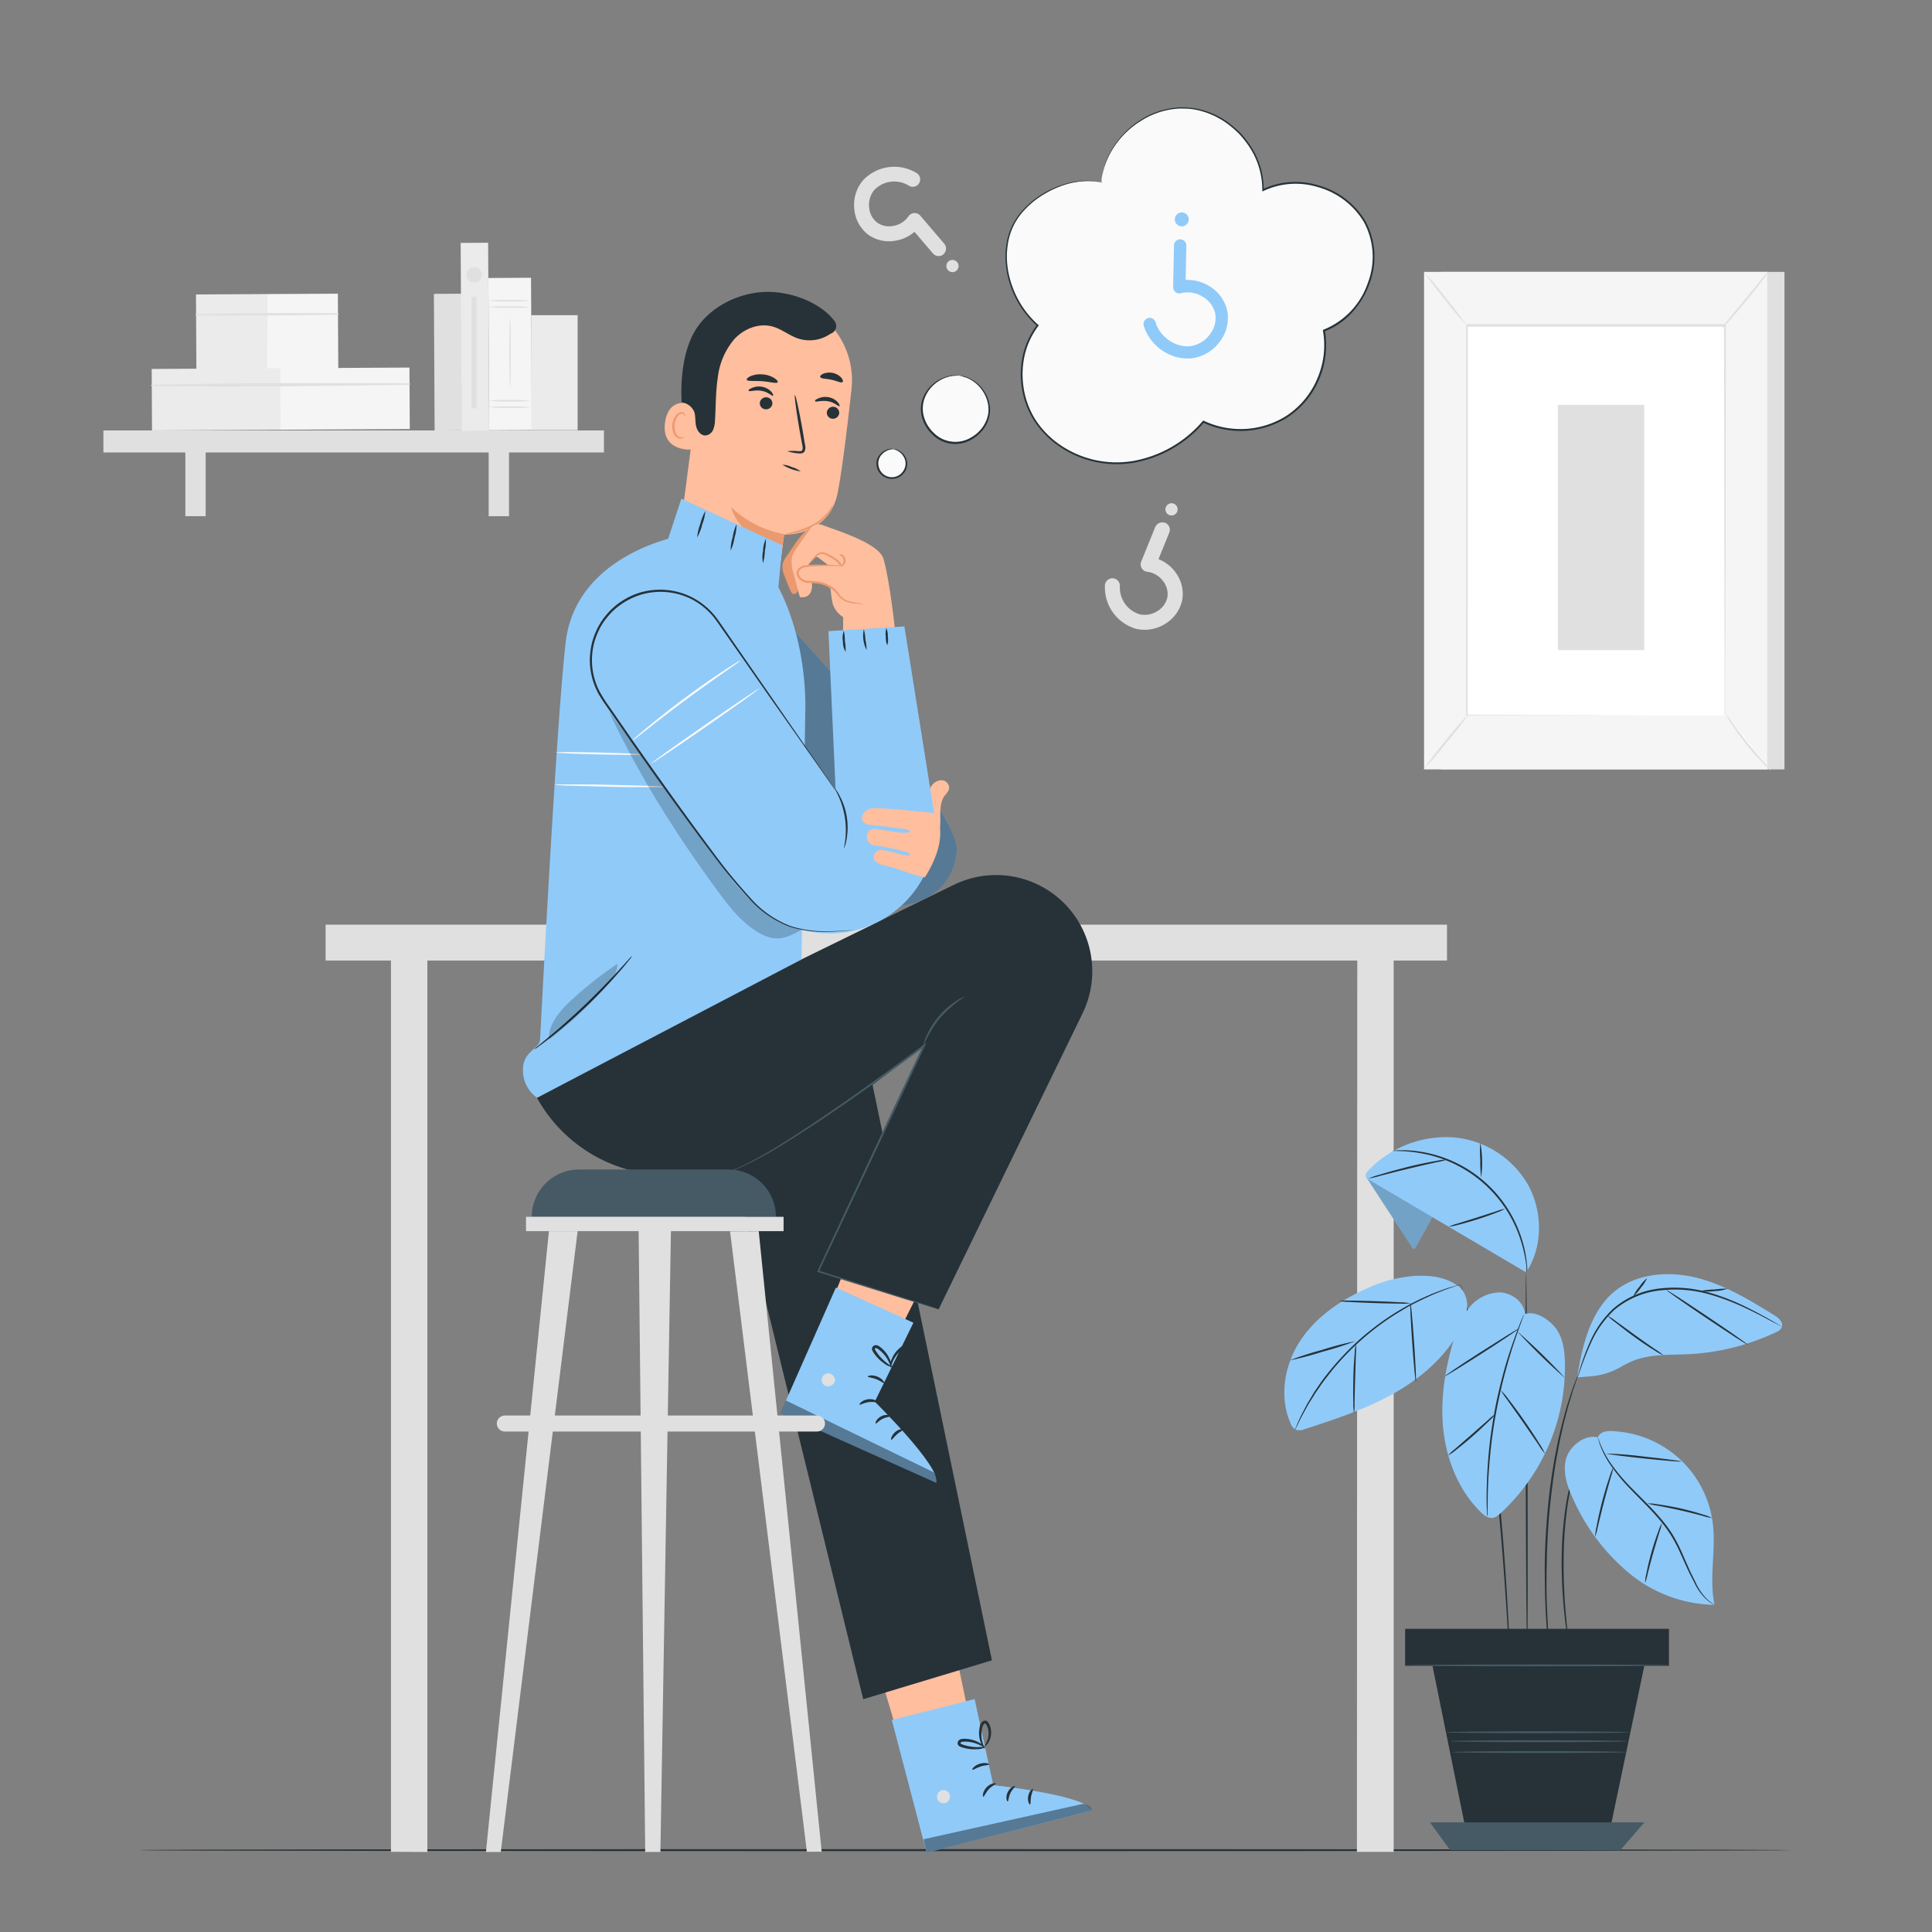 <svg xmlns="http://www.w3.org/2000/svg" viewBox="0 0 500 500"><rect x="0" y="0" width="500" height="500" fill="#808080" stroke="none"/><g id="freepik--background-complete--inject-7"><path d="M300.65,135.2a2,2,0,0,0-1.68,1.21l-3.62,8.92a1.93,1.93,0,0,0,1.58,2.65,6,6,0,0,1,4.1,2.44,5.43,5.43,0,0,1,1.09,4.15,5.56,5.56,0,0,1-2.5,3.53A6.2,6.2,0,0,1,295,159a7.23,7.23,0,0,1-5.17-7.39,1.94,1.94,0,0,0-3.86-.29,11.15,11.15,0,0,0,8.16,11.45,10,10,0,0,0,7.67-1.48,9.45,9.45,0,0,0,4.17-6.07,9.29,9.29,0,0,0-1.79-7.15,10.07,10.07,0,0,0-4.36-3.37l2.79-6.88a1.94,1.94,0,0,0-1.07-2.52A2.06,2.06,0,0,0,300.65,135.2Z" style="fill:#e0e0e0"></path><path d="M304.64,132.45a1.58,1.58,0,1,0-2.09.82A1.59,1.59,0,0,0,304.64,132.45Z" style="fill:#e0e0e0"></path><path d="M244.67,65.07a1.9,1.9,0,0,0-.3-2l-6.21-7.27a2,2,0,0,0-1.58-.67,2,2,0,0,0-1.48.86,5.93,5.93,0,0,1-4,2.49,5.34,5.34,0,0,1-4.16-.93,5.47,5.47,0,0,1-2-3.81,6.11,6.11,0,0,1,1.3-4.55A7.17,7.17,0,0,1,235.12,48a1.92,1.92,0,1,0,2-3.27,11.08,11.08,0,0,0-13.83,2,9.89,9.89,0,0,0-2.19,7.44,9.35,9.35,0,0,0,3.44,6.45,9.23,9.23,0,0,0,7.13,1.68,10,10,0,0,0,5-2.3l4.79,5.6a1.92,1.92,0,0,0,2.7.21A1.88,1.88,0,0,0,244.67,65.07Z" style="fill:#e0e0e0"></path><path d="M245.28,69.85a1.57,1.57,0,0,0,2.44-2,1.57,1.57,0,1,0-2.44,2Z" style="fill:#e0e0e0"></path><rect x="372.99" y="70.36" width="88.83" height="128.76" style="fill:#e0e0e0"></rect><rect x="368.54" y="70.36" width="88.83" height="128.76" style="fill:#f5f5f5"></rect><rect x="379.58" y="84.3" width="66.76" height="100.87" style="fill:#fff"></rect><path d="M446.34,185.17s0-.17,0-.49,0-.81,0-1.43c0-1.27,0-3.12,0-5.53,0-4.84,0-11.88-.06-20.78,0-17.79-.06-43-.1-72.64l.22.23-66.76,0h0l.24-.25c0,38.06,0,73.14-.05,100.87l-.19-.19,48.59.1,13.42,0,3.53,0,1.22,0s-.4,0-1.18,0l-3.49,0-13.38,0-48.71.11h-.2v-.2c0-27.73,0-62.81,0-100.87v-.24h.24l66.76,0h.22v.22c-.05,29.72-.08,55-.11,72.78,0,8.88-.05,15.91-.06,20.73,0,2.39,0,4.23,0,5.49,0,.61,0,1.08,0,1.41S446.34,185.17,446.34,185.17Z" style="fill:#e0e0e0"></path><path d="M457.62,70.36a15.58,15.58,0,0,1-1.58,2.3c-1,1.38-2.5,3.26-4.17,5.29s-3.23,3.82-4.39,5.1a14.73,14.73,0,0,1-2,2,16.66,16.66,0,0,1,1.69-2.21l4.28-5.19,4.27-5.19A16.79,16.79,0,0,1,457.62,70.36Z" style="fill:#e0e0e0"></path><path d="M446.68,184.85a82.49,82.49,0,0,0,11.64,14.56" style="fill:#fff"></path><path d="M458.32,199.41a12.64,12.64,0,0,1-2-1.85,65,65,0,0,1-4.39-4.95,62.55,62.55,0,0,1-3.87-5.38,12.47,12.47,0,0,1-1.35-2.38,17.54,17.54,0,0,1,1.63,2.19c1,1.38,2.36,3.26,4,5.27s3.13,3.76,4.26,5A19.3,19.3,0,0,1,458.32,199.41Z" style="fill:#e0e0e0"></path><path d="M368.53,199l11.63-14.36" style="fill:#fff"></path><path d="M380.16,184.66a85.09,85.09,0,0,1-5.63,7.33,89.58,89.58,0,0,1-6,7,83.31,83.31,0,0,1,5.63-7.33A89.58,89.58,0,0,1,380.16,184.66Z" style="fill:#e0e0e0"></path><path d="M368.54,70.36a83.13,83.13,0,0,1,5.65,6.75,83.17,83.17,0,0,1,5.27,7,78.55,78.55,0,0,1-5.65-6.75A80.62,80.62,0,0,1,368.54,70.36Z" style="fill:#e0e0e0"></path><rect x="403.18" y="104.78" width="22.35" height="63.47" style="fill:#e0e0e0"></rect><rect x="112.38" y="76.04" width="7.11" height="35.36" transform="translate(-0.5 0.62) rotate(-0.31)" style="fill:#e0e0e0"></rect><rect x="50.77" y="76.16" width="18.4" height="19.52" transform="translate(-0.46 0.32) rotate(-0.31)" style="fill:#ebebeb"></rect><rect x="69.09" y="76.06" width="18.4" height="19.52" transform="translate(-0.46 0.42) rotate(-0.31)" style="fill:#f5f5f5"></rect><path d="M50.75,81.6q18.35.15,36.72-.17a.2.2,0,0,0,0-.39C75.23,81,63,81,50.75,81.27a.16.16,0,1,0,0,.33Z" style="fill:#e0e0e0"></path><rect x="39.29" y="95.4" width="33.44" height="15.91" transform="translate(-0.55 0.3) rotate(-0.31)" style="fill:#ebebeb"></rect><rect x="72.56" y="95.22" width="33.44" height="15.91" transform="translate(-0.55 0.48) rotate(-0.31)" style="fill:#f5f5f5"></rect><path d="M39.27,99.91c22.21.25,44.5,0,66.71-.33a.2.2,0,0,0,0-.39c-22.21-.12-44.51-.1-66.71.39a.16.16,0,0,0,0,.33Z" style="fill:#e0e0e0"></path><rect x="26.76" y="111.4" width="129.54" height="5.7" style="fill:#e0e0e0"></rect><rect x="47.97" y="114.14" width="5.26" height="19.45" style="fill:#e0e0e0"></rect><rect x="126.47" y="114.14" width="5.26" height="19.45" style="fill:#e0e0e0"></rect><rect x="119.35" y="62.85" width="7.11" height="48.64" transform="translate(-0.47 0.66) rotate(-0.31)" style="fill:#ebebeb"></rect><rect x="126.49" y="71.92" width="11.04" height="39.41" transform="translate(-0.49 0.71) rotate(-0.31)" style="fill:#f5f5f5"></rect><path d="M137.35,79.48a39.3,39.3,0,0,1-5.52.19,39.3,39.3,0,0,1-5.52-.19,39.3,39.3,0,0,1,5.52-.19A39.3,39.3,0,0,1,137.35,79.48Z" style="fill:#e0e0e0"></path><path d="M137.35,77.82a38.33,38.33,0,0,1-5.52.2,38.33,38.33,0,0,1-5.52-.2,41.21,41.21,0,0,1,5.52-.19A41.21,41.21,0,0,1,137.35,77.82Z" style="fill:#e0e0e0"></path><path d="M137.35,105.37a39.3,39.3,0,0,1-5.52.19,39.3,39.3,0,0,1-5.52-.19,39.3,39.3,0,0,1,5.52-.19A39.3,39.3,0,0,1,137.35,105.37Z" style="fill:#e0e0e0"></path><path d="M137.35,103.71a38.33,38.33,0,0,1-5.52.2,38.33,38.33,0,0,1-5.52-.2,41.21,41.21,0,0,1,5.52-.19A41.21,41.21,0,0,1,137.35,103.71Z" style="fill:#e0e0e0"></path><path d="M132,100.1c-.1,0-.19-4-.19-8.88s.09-8.88.19-8.88.19,4,.19,8.88S132.12,100.1,132,100.1Z" style="fill:#e0e0e0"></path><rect x="137.47" y="81.57" width="12.02" height="29.75" style="fill:#ebebeb"></rect><path d="M124.71,71.14a2,2,0,1,1-2-2A2,2,0,0,1,124.71,71.14Z" style="fill:#e0e0e0"></path><rect x="122.04" y="76.76" width="1.26" height="28.93" style="fill:#e0e0e0"></rect></g><g id="freepik--Floor--inject-7"><path d="M464,478.81c0,.15-95.82.26-214,.26S36,479,36,478.81s95.8-.26,214-.26S464,478.67,464,478.81Z" style="fill:#263238"></path></g><g id="freepik--Character--inject-7"><rect x="84.27" y="239.3" width="290.21" height="9.29" style="fill:#e0e0e0"></rect><polygon points="110.6 479.29 101.18 479.25 101.18 247.37 110.6 247.37 110.6 479.29" style="fill:#e0e0e0"></polygon><polygon points="360.68 479.27 351.17 479.27 351.26 247.37 360.68 247.37 360.68 479.27" style="fill:#e0e0e0"></polygon><path d="M196.73,153.86s51.8,54.27,50.89,66.32-12.51,14.65-16.29,14.18-32.27-32.18-32.27-32.18Z" style="fill:#90CAF9"></path><g style="opacity:0.4"><path d="M196.73,153.86s51.8,54.27,50.89,66.32-12.51,14.65-16.29,14.18-32.27-32.18-32.27-32.18Z"></path></g><polygon points="224.33 421.98 238.38 468.97 254.16 460.4 245.19 417.38 224.33 421.98" style="fill:#ffbe9d"></polygon><path d="M252.23,439.72,257.06,462s24.24,2.56,25.53,6.58L239.8,479.47l-9-34.35Z" style="fill:#90CAF9"></path><path d="M243.36,463.49a1.8,1.8,0,0,0-.7,2.3,1.72,1.72,0,0,0,2.27.71,1.9,1.9,0,0,0,.73-2.44,1.8,1.8,0,0,0-2.45-.48" style="fill:#e0e0e0"></path><g style="opacity:0.4"><path d="M239.8,479.47,239,476l41.32-9.17s2.11.35,2.24,1.74Z"></path></g><path d="M257.7,461.57c.05.21-1,.57-1.83,1.51s-1.18,1.95-1.39,1.91-.21-1.32.84-2.43S257.7,461.37,257.7,461.57Z" style="fill:#263238"></path><path d="M262.66,462.28c.1.19-.71.78-1.2,1.84s-.45,2.05-.66,2.1-.64-1.11,0-2.42S262.61,462.08,262.66,462.28Z" style="fill:#263238"></path><path d="M266.58,467c-.18.09-.73-.88-.49-2.16s1.11-2,1.24-1.83-.32.92-.5,2S266.79,466.93,266.58,467Z" style="fill:#263238"></path><path d="M256,456.62c0,.22-1.08.17-2.24.55s-2,1-2.14.84.54-1.12,1.92-1.55S256.1,456.43,256,456.62Z" style="fill:#263238"></path><path d="M255,452.15a4.1,4.1,0,0,1-2.15.54,9.85,9.85,0,0,1-2.42-.12,8.27,8.27,0,0,1-1.39-.34,2.63,2.63,0,0,1-.78-.33.94.94,0,0,1-.38-1.09,1.17,1.17,0,0,1,.79-.71,2.94,2.94,0,0,1,.84-.1,8.31,8.31,0,0,1,1.44.12,7.62,7.62,0,0,1,2.31.79c1.23.67,1.77,1.36,1.71,1.42s-.73-.44-1.93-.94a9.12,9.12,0,0,0-2.19-.59,8.25,8.25,0,0,0-1.33-.06c-.48,0-.87.09-.93.32s0,.12.11.23a2.05,2.05,0,0,0,.57.25,11.31,11.31,0,0,0,1.29.35,12.73,12.73,0,0,0,2.28.27A16.87,16.87,0,0,1,255,452.15Z" style="fill:#263238"></path><path d="M254.78,452.52c-.06.05-.67-.59-1.09-1.92a7.11,7.11,0,0,1-.31-2.42,7.57,7.57,0,0,1,.21-1.45,1.86,1.86,0,0,1,1.1-1.43,1,1,0,0,1,1,.37,2.94,2.94,0,0,1,.42.73,4.56,4.56,0,0,1,.37,1.45,5,5,0,0,1-.35,2.44c-.55,1.33-1.36,1.8-1.39,1.73a17.7,17.7,0,0,0,.89-1.9,5.14,5.14,0,0,0,.17-2.19,4.66,4.66,0,0,0-.36-1.23c-.18-.44-.45-.76-.6-.67s-.49.49-.57.89a6.88,6.88,0,0,0-.24,1.3,7.93,7.93,0,0,0,.13,2.24C254.46,451.74,254.89,452.46,254.78,452.52Z" style="fill:#263238"></path><path d="M186.2,288c.52,2.08,37.2,151.75,37.2,151.75l33.31-10.06-31.45-151.6Z" style="fill:#263238"></path><path d="M181.29,96.75l-5.82,44.72a13.42,13.42,0,0,0,12.23,15.1h0a13.42,13.42,0,0,0,14.38-11.66c.43-3.37.8-6.17.87-6.52,0,0,11.53.42,13.81-10.74,1.11-5.4,2.48-16.69,3.61-26.92a21.22,21.22,0,0,0-17.1-23.15l-1.08-.21C190.42,75.81,182.53,84.94,181.29,96.75Z" style="fill:#ffbe9d"></path><path d="M203,138.24a26.56,26.56,0,0,1-13.79-7s1.9,8.71,13.26,9.85Z" style="fill:#eb996e"></path><path d="M217.17,107.05a1.63,1.63,0,0,1-1.85,1.31A1.56,1.56,0,0,1,214,106.6a1.62,1.62,0,0,1,1.85-1.31A1.56,1.56,0,0,1,217.17,107.05Z" style="fill:#263238"></path><path d="M217.26,105.12c-.23.17-1.27-1-3-1.28s-3.15.29-3.29,0,.2-.45.82-.74a4.53,4.53,0,0,1,2.69-.29,4.21,4.21,0,0,1,2.33,1.28C217.27,104.64,217.38,105.05,217.26,105.12Z" style="fill:#263238"></path><path d="M199.88,104.59a1.64,1.64,0,0,1-1.86,1.32,1.56,1.56,0,0,1-1.37-1.76,1.63,1.63,0,0,1,1.85-1.31A1.56,1.56,0,0,1,199.88,104.59Z" style="fill:#263238"></path><path d="M200.07,102.42c-.24.17-1.28-1-3-1.28s-3.15.29-3.3,0,.2-.44.83-.74a4.49,4.49,0,0,1,2.68-.29,4.31,4.31,0,0,1,2.34,1.28C200.08,101.94,200.19,102.35,200.07,102.42Z" style="fill:#263238"></path><path d="M203.74,116.78a11.51,11.51,0,0,1,2.89,0c.44,0,.88,0,1-.26a2.32,2.32,0,0,0,0-1.35l-.66-3.6c-.89-5.1-1.44-9.27-1.24-9.3s1.1,4.08,2,9.18c.2,1.26.4,2.46.59,3.61a2.57,2.57,0,0,1-.1,1.76,1.14,1.14,0,0,1-.85.51,3.6,3.6,0,0,1-.76,0A12.54,12.54,0,0,1,203.74,116.78Z" style="fill:#263238"></path><path d="M201.25,98.92c-.26.44-1.93-.11-4-.26s-3.8.09-4-.38c-.09-.22.28-.61,1-.93a6.59,6.59,0,0,1,3.1-.46,6.67,6.67,0,0,1,3,.94C201.06,98.28,201.37,98.71,201.25,98.92Z" style="fill:#263238"></path><path d="M218.06,98.87c-.38.33-1.49-.31-2.91-.6s-2.68-.24-2.88-.7c-.08-.22.18-.58.78-.85a4.31,4.31,0,0,1,4.66,1C218.14,98.27,218.23,98.7,218.06,98.87Z" style="fill:#263238"></path><path d="M180.62,105.21c-.18-.12-7.25-3.75-8.48,3.94s6.75,7.34,6.8,7.12S180.62,105.21,180.62,105.21Z" style="fill:#ffbe9d"></path><path d="M177.05,113s-.14.07-.39.14a1.3,1.3,0,0,1-1-.14c-.77-.42-1.25-1.82-1.06-3.22a4.46,4.46,0,0,1,.68-1.86,1.54,1.54,0,0,1,1.17-.86.69.69,0,0,1,.73.49c.07.23,0,.38,0,.4s.18-.11.17-.43a.9.9,0,0,0-.23-.54,1.09,1.09,0,0,0-.71-.31,1.92,1.92,0,0,0-1.59,1,4.59,4.59,0,0,0-.8,2.07c-.2,1.56.36,3.14,1.42,3.64a1.5,1.5,0,0,0,1.26,0C177,113.17,177.08,113,177.05,113Z" style="fill:#eb996e"></path><path d="M176.41,104.13a4.1,4.1,0,0,1,3.32,2.6c.29,1.18.16,2.44.44,3.63s1.22,2.39,2.44,2.34a2.41,2.41,0,0,0,1.93-1.44,6.63,6.63,0,0,0,.5-2.46c.23-3.66.16-7.35.71-11a18.74,18.74,0,0,1,4.26-10c2.48-2.7,6.38-4.28,9.91-3.3,2.34.64,4.28,2.3,6.58,3.09a9.51,9.51,0,0,0,8.26-1.1,2.56,2.56,0,0,1,.42-.22,2.09,2.09,0,0,0,1.19-2.25,1.92,1.92,0,0,0-.31-.82C212.21,78,204,75.2,197.52,75.57s-13.13,3.62-16.91,8.91-4.54,13.5-4.2,19.65" style="fill:#263238"></path><path d="M207.2,122a12.14,12.14,0,0,1-4.7-1.73,6.09,6.09,0,0,1,2.44.62A6.16,6.16,0,0,1,207.2,122Z" style="fill:#263238"></path><path d="M215.56,130.62a4.89,4.89,0,0,1-.95,2.08,11.67,11.67,0,0,1-4.18,3.6,19.7,19.7,0,0,1-5.21,1.78,7.93,7.93,0,0,1-2.26.29,13.57,13.57,0,0,1,2.17-.65,25.53,25.53,0,0,0,5.06-1.88,12.8,12.8,0,0,0,4.12-3.36C215.16,131.39,215.48,130.58,215.56,130.62Z" style="fill:#eb996e"></path><path d="M210.14,136.33c-2.71,1.35-4.7,5-6.42,7.42a5.91,5.91,0,0,0-1.22,2.39,5.55,5.55,0,0,0,.49,2.79c.49,1.33,1,2.64,1.6,3.94.16.38.37.79.77.88s.92-.38,1.13-.85a13.83,13.83,0,0,0,.63-3.76A3.91,3.91,0,0,1,209,146" style="fill:#eb996e"></path><path d="M214.42,146.31l-2.63-2a.79.79,0,0,0-1.1.09l-1.4,1.62h0l.74,4.09c.86,5.25-3,4.43-3,4.43l-.31-1-1.71-6.4c-.34-3.06-.1-3.42,1.39-5.63l3.26-4.66a2.62,2.62,0,0,1,3.09-1c4.68,1.73,14.77,4.85,15.91,8.82,2.07,7.22,3.74,25.65,3.77,26h0L218.14,172h0l.07-12.29a6.41,6.41,0,0,1-2.68-3.38c-.6-2.17-1.11-10-1.11-10" style="fill:#ffbe9d"></path><path d="M224.29,148.72s-.15.25-.54.58a4.57,4.57,0,0,1-1.94,1,3.53,3.53,0,0,1-1.55,0,2.77,2.77,0,0,1-1.52-1c-.84-1-1-2.42-1.7-3.45a6.69,6.69,0,0,0-1.47-1.21,14.22,14.22,0,0,0-1.6-.89,2.88,2.88,0,0,0-1.46-.41,3,3,0,0,0-1.16.69c-1.29,1.19-2,2.09-2.07,2s.13-.25.43-.66a14.4,14.4,0,0,1,1.39-1.63,3.25,3.25,0,0,1,1.32-.83,1.27,1.27,0,0,1,.48,0,3.15,3.15,0,0,1,.44.11,5.26,5.26,0,0,1,.83.32,11.74,11.74,0,0,1,1.67.89,6.63,6.63,0,0,1,1.62,1.33c.84,1.22.94,2.61,1.65,3.46a2.73,2.73,0,0,0,2.63.9,5,5,0,0,0,1.89-.78C224,148.86,224.26,148.69,224.29,148.72Z" style="fill:#eb996e"></path><path d="M222.71,153.06a18.38,18.38,0,0,1-7.79-2.25,24.09,24.09,0,0,1,3.92,1.06A24.59,24.59,0,0,1,222.71,153.06Z" style="fill:#eb996e"></path><path d="M217.64,146.37c-3.74,0-4.18-.17-8.41.06a6.14,6.14,0,0,0-1.86.3,2,2,0,0,0-1.28,1.3c-.29,1.16.88,2.21,2,2.48s2.4.06,3.56.33a7.82,7.82,0,0,1,4.69,2.75c2.44,3.45,5,1.79,6.66,3l4.36-2.76-1.54-6.44-8.22-1" style="fill:#ffbe9d"></path><path d="M223.42,156.62a4.75,4.75,0,0,0-1.19-.37,10.89,10.89,0,0,1-3.46-.61,5.58,5.58,0,0,1-1.9-1.57,6.54,6.54,0,0,0-1.93-1.84,9.83,9.83,0,0,0-2.74-1.1,24.14,24.14,0,0,0-3.23-.28,3.12,3.12,0,0,1-2.73-2,1.76,1.76,0,0,1,.42-1.68,2.76,2.76,0,0,1,1.39-.81,17.87,17.87,0,0,1,2.8-.23c.86,0,1.67,0,2.41,0,1.48,0,2.66.1,3.48.14a6.66,6.66,0,0,1,1.28.1,5.09,5.09,0,0,1-1.28.1c-.82,0-2,0-3.48,0-.73,0-1.53,0-2.39.09a16.77,16.77,0,0,0-2.7.26c-.85.18-1.72,1-1.44,1.88a2.63,2.63,0,0,0,2.31,1.6,23,23,0,0,1,3.28.3,10,10,0,0,1,2.88,1.2,6.72,6.72,0,0,1,2,2,5.28,5.28,0,0,0,1.73,1.51,12.39,12.39,0,0,0,3.33.74,2.6,2.6,0,0,1,.91.35C223.35,156.53,223.43,156.6,223.42,156.62Z" style="fill:#eb996e"></path><path d="M217.22,143.45c0-.06.27-.11.66.06a1.71,1.71,0,0,1,.4,2.81c-.32.28-.59.3-.62.24s.16-.2.35-.48a1.8,1.8,0,0,0,.31-1.2,1.7,1.7,0,0,0-.63-1C217.43,143.61,217.21,143.53,217.22,143.45Z" style="fill:#eb996e"></path><polygon points="225.59 311.08 207.35 356.61 225.05 359.72 244.79 320.45 225.59 311.08" style="fill:#ffbe9d"></polygon><path d="M236.39,342.32l-10,20.43s17.38,17.07,15.89,21l-40.3-18.07,14.35-32.46Z" style="fill:#90CAF9"></path><path d="M214.67,355.42a1.79,1.79,0,0,0-2,1.36,1.73,1.73,0,0,0,1.33,2,1.9,1.9,0,0,0,2.09-1.46,1.79,1.79,0,0,0-1.62-1.9" style="fill:#e0e0e0"></path><g style="opacity:0.4"><path d="M201.94,365.71l1.45-3.27L241.57,381s1.44,1.58.67,2.76Z"></path></g><path d="M227.09,362.83c-.09.2-1.12-.15-2.37.05s-2.14.79-2.28.63.65-1.16,2.17-1.38S227.21,362.67,227.09,362.83Z" style="fill:#263238"></path><path d="M230.53,366.48c0,.21-1,.16-2.08.69s-1.63,1.33-1.82,1.23.18-1.26,1.49-1.9S230.61,366.29,230.53,366.48Z" style="fill:#263238"></path><path d="M230.67,372.61c-.2,0,0-1.14,1-2s2.11-.87,2.12-.67-.82.52-1.62,1.23S230.87,372.68,230.67,372.61Z" style="fill:#263238"></path><path d="M228.86,357.93c-.16.14-.94-.54-2.09-1s-2.17-.46-2.19-.68,1.12-.54,2.46,0S229,357.81,228.86,357.93Z" style="fill:#263238"></path><path d="M230.82,353.77a4.22,4.22,0,0,1-2-.92,9.74,9.74,0,0,1-1.82-1.59,9.53,9.53,0,0,1-.88-1.14,2.5,2.5,0,0,1-.4-.75.92.92,0,0,1,.38-1.08,1.18,1.18,0,0,1,1.06-.07,3.11,3.11,0,0,1,.71.45,8.53,8.53,0,0,1,1.07,1,7.81,7.81,0,0,1,1.31,2.06,3.59,3.59,0,0,1,.45,2.17c-.12,0-.3-.8-.93-1.94a8.44,8.44,0,0,0-1.34-1.82,9.66,9.66,0,0,0-1-.88c-.38-.3-.74-.47-.93-.32s-.09.08-.06.24a2.11,2.11,0,0,0,.29.55,13.27,13.27,0,0,0,.79,1.09,13,13,0,0,0,1.62,1.62C230.13,353.27,230.87,353.66,230.82,353.77Z" style="fill:#263238"></path><path d="M230.43,353.93a3.51,3.51,0,0,1,.34-2.18,7.1,7.1,0,0,1,1.27-2.09,7.26,7.26,0,0,1,1.06-1,1.85,1.85,0,0,1,1.75-.44,1.07,1.07,0,0,1,.59.94,3,3,0,0,1-.13.84,4.93,4.93,0,0,1-.6,1.36,5.3,5.3,0,0,1-1.8,1.7,2.87,2.87,0,0,1-2.17.48,19.42,19.42,0,0,0,1.89-.93,5.24,5.24,0,0,0,1.49-1.62,4.78,4.78,0,0,0,.48-1.18c.13-.45.12-.87-.06-.9a1.31,1.31,0,0,0-1,.34,7.69,7.69,0,0,0-1,.87,8.06,8.06,0,0,0-1.29,1.84C230.67,353.12,230.55,354,230.43,353.93Z" style="fill:#263238"></path><path d="M190.68,256.48,246.84,229a24.89,24.89,0,0,1,29.24,5.47h0a24.9,24.9,0,0,1,4.09,27.77l-37.26,76.62L211.74,329l27.41-58.4-30.84,23.5A48.46,48.46,0,0,1,179.36,304l-8.08.07a38.77,38.77,0,0,1-32.33-20h0Z" style="fill:#263238"></path><path d="M242.91,338.84s-.2,0-.58-.15l-1.65-.49-6.29-1.92-22.72-7.07-.22-.07.1-.22c5.5-11.76,12.36-26.41,19.77-42.26,2.63-5.58,5.18-11,7.6-16.16l.38.31c-14.14,10.54-26.8,19.29-36.14,25.05a97.94,97.94,0,0,1-11.3,6.18,17.67,17.67,0,0,1-3.28,1.11,4.76,4.76,0,0,1-.89.12h-.3s.41,0,1.17-.22a19.8,19.8,0,0,0,3.23-1.18,104.88,104.88,0,0,0,11.2-6.3c9.28-5.83,21.89-14.63,36-25.17l.82-.61-.43.92c-2.42,5.15-5,10.58-7.58,16.16-7.45,15.84-14.34,30.47-19.87,42.22l-.13-.29,22.66,7.24,6.26,2,1.63.55Z" style="fill:#455a64"></path><path d="M249.71,257.92a32.88,32.88,0,0,0-6.47,5.57,32.35,32.35,0,0,0-4.35,7.35,8.32,8.32,0,0,1,.74-2.43,20.83,20.83,0,0,1,7.81-9.33A8.19,8.19,0,0,1,249.71,257.92Z" style="fill:#455a64"></path><path d="M130.65,366.34h80.78a2.07,2.07,0,0,1,2.08,2h0a2.09,2.09,0,0,1-2.08,2.14H130.65a2.08,2.08,0,0,1-2.07-2.08h0A2.07,2.07,0,0,1,130.65,366.34Z" style="fill:#e0e0e0"></path><path d="M200.81,314.91H137.62a12.24,12.24,0,0,1,12.24-12.24h38.7a12.24,12.24,0,0,1,12.25,12.24Z" style="fill:#455a64"></path><rect x="136.13" y="314.91" width="66.66" height="3.71" style="fill:#e0e0e0"></rect><polygon points="142.06 318.63 125.76 479.29 129.6 479.29 149.49 318.63 142.06 318.63" style="fill:#e0e0e0"></polygon><polygon points="196.36 318.63 212.65 479.21 208.82 479.23 188.94 318.69 196.36 318.63" style="fill:#e0e0e0"></polygon><polygon points="173.66 317.21 170.91 479.28 166.98 479.28 165.26 316.77 173.66 317.21" style="fill:#e0e0e0"></polygon><polygon points="172.38 141.07 176.34 129.05 202.47 141.14 201.27 153.86 188.25 157.56 175.47 149.73 172.38 141.07" style="fill:#90CAF9"></polygon><path d="M139,284.1a8.68,8.68,0,0,1-3.66-7.29c0-4.82,4.3-5.22,4.44-7.89,1.43-27.55,4.55-84.62,6.61-102.63,2.59-22.7,29.19-27.49,29.19-27.49l21.95,5.39v1.66c7.6,9.77,10.89,24.5,10.9,36.88l-1,65.58Z" style="fill:#90CAF9"></path><path d="M163.63,247.37a7.46,7.46,0,0,1-.82,1.12c-.54.7-1.37,1.69-2.41,2.89-2.08,2.41-5.07,5.64-8.59,9s-6.88,6.2-9.38,8.16c-1.26,1-2.28,1.76-3,2.28a6.48,6.48,0,0,1-1.16.76,6.78,6.78,0,0,1,1-.92l2.89-2.4c2.44-2,5.76-4.91,9.26-8.26s6.53-6.52,8.68-8.86l2.53-2.79A6.67,6.67,0,0,1,163.63,247.37Z" style="fill:#263238"></path><g style="opacity:0.2"><path d="M142,268.83c.08-4.15,3.19-7.57,6.27-10.36a101.34,101.34,0,0,1,11.46-9c.2,2-1.18,3.83-2.52,5.37a108.09,108.09,0,0,1-14.88,14.05"></path></g><path d="M180.43,139.08a12.21,12.21,0,0,1,.81-3.49,12.38,12.38,0,0,1,1.3-3.33,12.21,12.21,0,0,1-.81,3.49A12.78,12.78,0,0,1,180.43,139.08Z" style="fill:#263238"></path><path d="M190.62,135.67a11.7,11.7,0,0,1-.53,3.47,12.08,12.08,0,0,1-1,3.35,11.74,11.74,0,0,1,.53-3.47A12.08,12.08,0,0,1,190.62,135.67Z" style="fill:#263238"></path><path d="M198.21,139.46a13.66,13.66,0,0,1-.27,3.15,14,14,0,0,1-.46,3.14,7.62,7.62,0,0,1,0-3.2A7.75,7.75,0,0,1,198.21,139.46Z" style="fill:#263238"></path><path d="M171.83,203.64a4.39,4.39,0,0,1-1.1.08c-.72,0-1.75,0-3,0-2.55,0-6.07,0-10-.11s-7.42-.17-10-.27c-1.28,0-2.31-.09-3-.14a4.24,4.24,0,0,1-1.11-.12,5.35,5.35,0,0,1,1.11-.08c.72,0,1.75,0,3,0,2.55,0,6.07,0,10,.11s7.42.16,10,.26l3,.14A4.11,4.11,0,0,1,171.83,203.64Z" style="fill:#fafafa"></path><path d="M166.26,195.25c0,.15-5,.15-11.2,0s-11.18-.35-11.18-.5,5-.15,11.19,0S166.26,195.11,166.26,195.25Z" style="fill:#fafafa"></path><g style="opacity:0.2"><path d="M156.75,182.32c8,17.42,17.78,33.06,29.15,48.48,2.93,4,6.07,8,10.3,10.49s7,1.83,11.27-.72c-4.73-1.51-6-2-10-4.89a47.84,47.84,0,0,1-10.09-10.77c-10-13.76-19.76-27.93-29.78-41.69"></path></g><path d="M239.92,207.09a9.72,9.72,0,0,1,.93-3.33,3.3,3.3,0,0,1,2.76-1.84,2,2,0,0,1,2,2.27,5,5,0,0,1-1.11,1.7c-1.27,1.74-1.15,4.09-1.14,6.24s-.26,4.61-2,5.9" style="fill:#ffbe9d"></path><path d="M160.58,156.89a18.16,18.16,0,0,0-4.06,25.87l36.54,48.12a27.39,27.39,0,0,0,33.75,7.91h0a27.4,27.4,0,0,0,15.3-26.07l-8.05-50.6-19.66,1.22,1.86,41.21-30.42-43.23a18.17,18.17,0,0,0-25.26-4.43Z" style="fill:#90CAF9"></path><path d="M239.34,227.07c-4.84-1.13-5.66-2-10.49-3.09-1.44-.34-3.29-1.27-2.65-2.8a2.07,2.07,0,0,1,2.06-1.2c1.88.16,4.91,1.28,6.73,1.45.45,0,.44-.41.24-.72a57.08,57.08,0,0,0-9-1.94,2.22,2.22,0,0,1-1.11-3.92,3.47,3.47,0,0,1,1.29-.37c1.94.28,1.94.28,4,.64,5.79,1,5-.14,5-.14,0-.44-6.59-1.08-10-1.49a2.94,2.94,0,0,1-2-.76,1.92,1.92,0,0,1,.23-2.41,3.38,3.38,0,0,1,2.33-1.17c3.77-.07,16.15,1.31,16.15,1.31s1.62,2.2,1.12,6.71C242.73,222.11,239.34,227.07,239.34,227.07Z" style="fill:#ffbe9d"></path><path d="M221.83,240.57s-.18,0-.52.08l-1.54.16c-1.36.12-3.36.31-6,.34a28.94,28.94,0,0,1-9.32-1.29,26.27,26.27,0,0,1-10.29-7,136.58,136.58,0,0,1-9.65-11.64c-3.29-4.33-6.73-9-10.31-13.95s-7.28-10.18-11.09-15.63l-5.77-8.33c-.49-.71-1-1.42-1.46-2.14l-.7-1.11a10,10,0,0,1-.63-1.16,17.69,17.69,0,0,1-1.64-5.05,17.21,17.21,0,0,1-.1-5.31,20.77,20.77,0,0,1,.5-2.59,21.21,21.21,0,0,1,.89-2.46,19.29,19.29,0,0,1,1.2-2.3,18.56,18.56,0,0,1,1.53-2.08,17.87,17.87,0,0,1,3.77-3.4,19.25,19.25,0,0,1,4.48-2.21,18.59,18.59,0,0,1,4.82-.87,18.31,18.31,0,0,1,9.19,2,18.68,18.68,0,0,1,6.71,5.92q2.48,3.56,4.79,6.92l8.6,12.42,12.42,18,3.36,4.91c.37.55.65,1,.86,1.28l.28.45a5.07,5.07,0,0,1-.33-.42l-.9-1.25L211.6,198,199,180.11l-8.65-12.39-4.82-6.9a18.25,18.25,0,0,0-6.55-5.75,17.89,17.89,0,0,0-13.63-1,18.78,18.78,0,0,0-4.35,2.16,16.9,16.9,0,0,0-3.67,3.3,18.36,18.36,0,0,0-1.48,2,17.6,17.6,0,0,0-1.16,2.24,18.44,18.44,0,0,0-.87,2.39,19.34,19.34,0,0,0-.49,2.52,17.68,17.68,0,0,0,1.7,10,36.5,36.5,0,0,0,2.74,4.35l5.77,8.34c3.8,5.45,7.5,10.68,11.06,15.63s7,9.64,10.26,14a139.3,139.3,0,0,0,9.58,11.65,26.19,26.19,0,0,0,10.11,7,29.13,29.13,0,0,0,9.23,1.36c2.58,0,4.58-.16,5.94-.25l1.54-.1C221.65,240.57,221.83,240.57,221.83,240.57Z" style="fill:#263238"></path><path d="M218.35,219.65a21.24,21.24,0,0,0-2.52-15.82,7.21,7.21,0,0,1,1.41,2,17.06,17.06,0,0,1,1.91,5.59,17.25,17.25,0,0,1-.08,5.9A7.24,7.24,0,0,1,218.35,219.65Z" style="fill:#263238"></path><path d="M218.84,168.71a5.37,5.37,0,0,1-.7-2.7,5.43,5.43,0,0,1,.24-2.78,12.4,12.4,0,0,1,.28,2.74A12.17,12.17,0,0,1,218.84,168.71Z" style="fill:#263238"></path><path d="M224.26,168.21a8.12,8.12,0,0,1-.7-5.37,11.71,11.71,0,0,1,.4,2.68A12.06,12.06,0,0,1,224.26,168.21Z" style="fill:#263238"></path><path d="M229.63,167a4.75,4.75,0,0,1-.38-2.2,4.94,4.94,0,0,1,.14-2.23,4.91,4.91,0,0,1,.38,2.2A5.11,5.11,0,0,1,229.63,167Z" style="fill:#263238"></path><path d="M196.52,178.19c.08.11-6.12,4.55-13.85,9.91s-14.06,9.61-14.15,9.49,6.12-4.56,13.85-9.92S196.44,178.07,196.52,178.19Z" style="fill:#fafafa"></path><path d="M191.68,170.93a6.82,6.82,0,0,1-1.09.84l-3.05,2.14c-2.59,1.8-6.14,4.32-10,7.17s-7.3,5.53-9.78,7.47c-1.18.93-2.16,1.7-2.94,2.3a6.57,6.57,0,0,1-1.12.8,6.58,6.58,0,0,1,1-1c.66-.59,1.63-1.42,2.84-2.43,2.42-2,5.83-4.74,9.7-7.6s7.46-5.34,10.1-7.07c1.32-.86,2.39-1.55,3.15-2A6.77,6.77,0,0,1,191.68,170.93Z" style="fill:#fafafa"></path></g><g id="freepik--Plant--inject-7"><rect x="363.77" y="421.65" width="68.04" height="9.35" style="fill:#263238"></rect><path d="M431.92,431.11H363.65v-9.58h68.27Zm-68-.23h67.81v-9.12H363.88Z" style="fill:#263238"></path><polygon points="370.07 427.88 379.87 476.2 416.11 476.2 425.57 431 370.07 427.88" style="fill:#263238"></polygon><polygon points="370.07 471.63 375.3 478.81 419.35 478.81 425.57 471.63 370.07 471.63" style="fill:#455a64"></polygon><path d="M395.23,429.3c-.13,0-.3-22.39-.38-50s0-50,.1-50,.31,22.38.38,50S395.37,429.29,395.23,429.3Z" style="fill:#263238"></path><path d="M410.39,373.28a3.17,3.17,0,0,1-.18.52l-.61,1.45c-.14.32-.29.66-.45,1l-.45,1.27c-.16.46-.34.95-.52,1.46s-.33,1.08-.51,1.66a68.76,68.76,0,0,0-1.9,8.33,101.05,101.05,0,0,0-1,10.42,142.32,142.32,0,0,0,.53,19c.22,2.43.44,4.39.61,5.75.07.63.12,1.15.17,1.56a2.08,2.08,0,0,1,0,.55,4,4,0,0,1-.12-.53c-.07-.41-.15-.93-.26-1.56-.22-1.35-.49-3.31-.76-5.74a126.39,126.39,0,0,1-.68-19.08,96,96,0,0,1,1.1-10.47,63.54,63.54,0,0,1,2-8.36c.19-.58.34-1.14.54-1.66s.38-1,.56-1.45l.49-1.27c.17-.38.34-.72.49-1l.69-1.41A2,2,0,0,1,410.39,373.28Z" style="fill:#263238"></path><path d="M408.65,355.17a5.25,5.25,0,0,1-.22.74l-.71,2.08c-.15.46-.33,1-.52,1.5s-.35,1.16-.54,1.81c-.4,1.3-.86,2.77-1.27,4.42l-.69,2.59c-.2.91-.41,1.85-.63,2.83-.48,1.95-.82,4.07-1.26,6.28-.75,4.44-1.41,9.36-1.87,14.54s-.61,10.15-.68,14.66,0,8.57.23,12c.06,1.71.17,3.25.26,4.6s.16,2.52.25,3.47.12,1.64.16,2.19a3.73,3.73,0,0,1,0,.77,3.92,3.92,0,0,1-.12-.76c-.07-.54-.15-1.27-.26-2.18s-.23-2.12-.33-3.47-.25-2.89-.33-4.6c-.23-3.41-.32-7.48-.34-12s.22-9.5.65-14.7,1.13-10.13,1.91-14.58c.45-2.22.81-4.34,1.3-6.29.23-1,.46-1.92.67-2.83l.72-2.59c.43-1.65.91-3.12,1.34-4.41.21-.64.4-1.24.58-1.8l.57-1.49.79-2.05A4.76,4.76,0,0,1,408.65,355.17Z" style="fill:#263238"></path><path d="M390.93,433.26a1.14,1.14,0,0,1,0-.27c0-.2,0-.45-.07-.77,0-.71-.11-1.7-.2-3-.16-2.61-.39-6.33-.68-10.9-.59-9.21-1.44-21.93-3-35.91-.79-7-1.71-13.63-2.66-19.65-.51-3-1-5.87-1.49-8.53s-1-5.14-1.47-7.39-.95-4.29-1.35-6.08-.78-3.32-1.09-4.57l-.71-2.88c-.07-.31-.13-.56-.17-.75a2,2,0,0,1-.05-.27,1.46,1.46,0,0,1,.1.25c.05.2.12.44.21.74l.8,2.87c.35,1.24.75,2.77,1.17,4.55s.95,3.8,1.42,6.06,1,4.73,1.53,7.4,1,5.52,1.54,8.53c1,6,1.91,12.67,2.7,19.67,1.55,14,2.35,26.72,2.85,35.94.25,4.6.43,8.33.53,10.91.05,1.26.09,2.25.11,3l0,.77A1.17,1.17,0,0,1,390.93,433.26Z" style="fill:#263238"></path><path d="M394.68,340.07c-.3-3.17-3.5-5.57-6.69-5.6a10.54,10.54,0,0,0-8.1,4.4,25.34,25.34,0,0,0-3.9,8.66c-2.15,7.47-3.32,15.32-2.4,23s4.05,15.31,9.59,20.77c.9.88,2.06,1.77,3.3,1.51a4,4,0,0,0,1.74-1.08A51.53,51.53,0,0,0,405,352.56c-.08-2.93-.47-6-2.09-8.43s-5.42-5-8.18-4.06" style="fill:#90CAF9"></path><path d="M370.89,314.67l-4.48,8.12c-.11.19-.24.4-.46.42s-.41-.2-.54-.4l-11.86-18.2,2.73-1.55Z" style="fill:#90CAF9"></path><g style="opacity:0.2"><path d="M370.89,314.67l-4.48,8.12c-.11.19-.24.4-.46.42s-.41-.2-.54-.4l-11.86-18.2,2.73-1.55Z"></path></g><path d="M395,329.31,354.5,305.44a1.93,1.93,0,0,1-1-1c-.16-.6.29-1.17.72-1.62a27.87,27.87,0,0,1,21.62-8.49,24.69,24.69,0,0,1,19.54,12.15c3.91,7,4,16.2-.44,22.83" style="fill:#90CAF9"></path><path d="M360.33,297.82a2,2,0,0,1,.53-.07c.35,0,.86-.08,1.53-.07a29.78,29.78,0,0,1,5.61.44,32.79,32.79,0,0,1,26.18,23.69,29.94,29.94,0,0,1,1,5.55,10.76,10.76,0,0,1,.07,1.17,2.06,2.06,0,0,1-.32.89,6.54,6.54,0,0,0,.07-2,34.59,34.59,0,0,0-1.15-5.47,33,33,0,0,0-25.91-23.45,35.14,35.14,0,0,0-5.56-.6C361.06,297.84,360.33,297.86,360.33,297.82Z" style="fill:#263238"></path><path d="M389.47,312.83a9.56,9.56,0,0,1-2,.93c-1.29.51-3.09,1.16-5.11,1.8s-3.86,1.15-5.2,1.48a10.68,10.68,0,0,1-2.21.42,10.9,10.9,0,0,1,2.12-.76l5.15-1.6,5.13-1.66A11.2,11.2,0,0,1,389.47,312.83Z" style="fill:#263238"></path><path d="M383.1,295.72a28.18,28.18,0,0,1,.23,9,28.8,28.8,0,0,1-.23-4.52A29.82,29.82,0,0,1,383.1,295.72Z" style="fill:#263238"></path><path d="M354.14,305a19,19,0,0,1,2.94-1c1.84-.57,4.4-1.28,7.25-2s5.46-1.22,7.36-1.55a19.17,19.17,0,0,1,3.08-.42,20.44,20.44,0,0,1-3,.76c-1.87.41-4.46,1-7.3,1.68s-5.42,1.35-7.27,1.83A20.79,20.79,0,0,1,354.14,305Z" style="fill:#263238"></path><path d="M377.89,333.19c-3.48-2.64-7.16-3.16-11.53-3a35.16,35.16,0,0,0-12.6,3.26c-6.83,3-13.24,7.39-17.31,13.62S331,361.56,334,368.36a3,3,0,0,0,1.39,1.67,3.29,3.29,0,0,0,2.28-.17c7.76-2.53,15.57-5.09,22.7-9.05s13.63-9.47,17.46-16.68a14.29,14.29,0,0,0,1.84-5.54,6.87,6.87,0,0,0-1.78-5.4" style="fill:#90CAF9"></path><path d="M378,332.37a2.49,2.49,0,0,1-.55.23l-1.63.55-1.18.4c-.42.15-.88.34-1.37.53-1,.4-2.12.8-3.32,1.38l-1.91.87c-.65.3-1.31.67-2,1-1.41.69-2.83,1.57-4.34,2.47a68.41,68.41,0,0,0-17.12,15.06c-1.08,1.39-2.14,2.68-3,4-.44.65-.9,1.25-1.28,1.87s-.75,1.21-1.11,1.77c-.73,1.12-1.27,2.2-1.78,3.12-.26.47-.5.9-.71,1.3l-.54,1.12-.76,1.54a2.22,2.22,0,0,1-.3.52,3.86,3.86,0,0,1,.21-.56l.68-1.58.5-1.14c.2-.41.43-.85.68-1.32.49-.94,1-2,1.73-3.17.34-.58.71-1.18,1.08-1.8s.83-1.24,1.27-1.9c.85-1.32,1.9-2.64,3-4a72.91,72.91,0,0,1,8-8.32,71.46,71.46,0,0,1,9.27-6.83c1.53-.89,3-1.77,4.39-2.45.71-.35,1.38-.71,2-1l1.93-.84c1.22-.57,2.37-.95,3.36-1.32.5-.18,1-.36,1.4-.5l1.19-.35,1.66-.48A2.61,2.61,0,0,1,378,332.37Z" style="fill:#263238"></path><path d="M350.77,347.09a79.88,79.88,0,0,1-8.46,2.72,84.69,84.69,0,0,1-8.6,2.27,81.19,81.19,0,0,1,8.46-2.73A81.36,81.36,0,0,1,350.77,347.09Z" style="fill:#263238"></path><path d="M350.43,365.76a12.42,12.42,0,0,1-.19-2.63c-.05-1.63-.05-3.89,0-6.38s.2-4.73.34-6.36a12.73,12.73,0,0,1,.33-2.62,14.5,14.5,0,0,1,0,2.64c-.06,1.79-.12,4-.2,6.36s-.11,4.57-.16,6.36A16.28,16.28,0,0,1,350.43,365.76Z" style="fill:#263238"></path><path d="M366.42,357.61c-.13,0-.56-4.57-.95-10.22s-.6-10.26-.46-10.27.56,4.57.95,10.23S366.56,357.6,366.42,357.61Z" style="fill:#263238"></path><path d="M346.51,336.68a15,15,0,0,1,2.71-.08c1.67,0,4,.06,6.53.14s4.86.19,6.53.29a14.88,14.88,0,0,1,2.7.26,14.88,14.88,0,0,1-2.71.08c-1.67,0-4-.06-6.53-.14s-4.86-.19-6.53-.29A14.88,14.88,0,0,1,346.51,336.68Z" style="fill:#263238"></path><path d="M384.91,392.4a2.5,2.5,0,0,1-.06-.54c0-.41,0-.92-.07-1.56-.06-1.35-.07-3.31,0-5.73s.21-5.29.5-8.48.77-6.68,1.42-10.32,1.48-7.07,2.3-10.16,1.72-5.85,2.53-8.14,1.51-4.12,2-5.36l.62-1.44a2.68,2.68,0,0,1,.24-.49,2.22,2.22,0,0,1-.15.53c-.14.38-.32.86-.53,1.46-.48,1.27-1.13,3.12-1.9,5.41s-1.59,5.05-2.41,8.14-1.59,6.51-2.26,10.14S386,373,385.7,376.13s-.51,6-.6,8.46S385,389,385,390.3c0,.63,0,1.15,0,1.56A2.1,2.1,0,0,1,384.91,392.4Z" style="fill:#263238"></path><path d="M387.05,365.91a11.49,11.49,0,0,1-1.62,1.78c-1.05,1-2.53,2.44-4.23,3.93s-3.28,2.77-4.45,3.68a10.42,10.42,0,0,1-2,1.36,13.61,13.61,0,0,1,1.75-1.63l4.35-3.78,4.32-3.81A13.06,13.06,0,0,1,387.05,365.91Z" style="fill:#263238"></path><path d="M399.85,376.23a18.27,18.27,0,0,1-1.72-2.38c-1.1-1.62-2.48-3.62-4-5.84l-4.08-5.77a18.34,18.34,0,0,1-1.63-2.44,16.55,16.55,0,0,1,1.91,2.23c1.12,1.43,2.62,3.44,4.2,5.71s2.94,4.38,3.89,5.92A15.33,15.33,0,0,1,399.85,376.23Z" style="fill:#263238"></path><path d="M393.14,343.79c.07.11-4.18,3-9.5,6.4s-9.69,6.1-9.76,6,4.18-3,9.5-6.39S393.07,343.68,393.14,343.79Z" style="fill:#263238"></path><path d="M405.14,356.74a157.37,157.37,0,0,1-12.53-12.24,157.27,157.27,0,0,1,12.53,12.24Z" style="fill:#263238"></path><path d="M408.15,356.48l3.65-.31a18.13,18.13,0,0,0,7.38-2.25,29.76,29.76,0,0,1,3.43-1.73c4.52-1.81,9.55-1.49,14.41-1.73A59.72,59.72,0,0,0,460,344.6a2.24,2.24,0,0,0,1-.91c.76-1.37-.64-2.58-1.84-3.32-6.15-3.79-12.41-7.63-19.39-9.51s-14.89-1.57-20.84,2.53c-7,4.81-9.54,14.69-10.72,23.09" style="fill:#90CAF9"></path><path d="M461,343.24a2.75,2.75,0,0,1-.62-.29l-1.73-.9c-1.5-.79-3.66-2-6.39-3.27a61,61,0,0,0-9.9-3.81,32.67,32.67,0,0,0-12.82-1,22,22,0,0,0-11.7,5,26,26,0,0,0-6.08,8.55,68.92,68.92,0,0,0-2.65,6.66l-.65,1.84a2.69,2.69,0,0,1-.26.63,4.13,4.13,0,0,1,.17-.66c.14-.47.33-1.09.56-1.87a59.74,59.74,0,0,1,2.52-6.74,25.65,25.65,0,0,1,6.1-8.74,22.18,22.18,0,0,1,11.92-5.17,32.6,32.6,0,0,1,13,1.09,57.47,57.47,0,0,1,9.93,3.94c2.72,1.35,4.85,2.56,6.33,3.4l1.69,1A4.2,4.2,0,0,1,461,343.24Z" style="fill:#263238"></path><path d="M452.26,348c-.08.11-4.85-3-10.67-6.9s-10.47-7.19-10.39-7.3,4.85,3,10.66,6.9S452.33,347.84,452.26,348Z" style="fill:#263238"></path><path d="M447.16,333.5a11.34,11.34,0,0,1-3.47.63,11.79,11.79,0,0,1-3.55-.05,22,22,0,0,1,3.51-.36A24.53,24.53,0,0,1,447.16,333.5Z" style="fill:#263238"></path><path d="M426.26,330.78a9.45,9.45,0,0,1-1.57,2.44,10.84,10.84,0,0,1-2,2.26,9,9,0,0,1,1.57-2.45A10,10,0,0,1,426.26,330.78Z" style="fill:#263238"></path><path d="M430.54,350.77a13.13,13.13,0,0,1-2.3-1.25c-1.38-.84-3.24-2.06-5.24-3.51s-3.74-2.82-5-3.82a13.44,13.44,0,0,1-2-1.7,14.3,14.3,0,0,1,2.19,1.43l5.09,3.7c2,1.44,3.81,2.7,5.14,3.61A16.5,16.5,0,0,1,430.54,350.77Z" style="fill:#263238"></path><path d="M413.53,372c-3.48-.92-7.64,2.47-8.35,6s.6,7.14,2.15,10.39a53,53,0,0,0,14.4,18.84,35.64,35.64,0,0,0,22,8.11c-1.48-6.84.39-14-.44-20.93a27.24,27.24,0,0,0-24.11-23.88c-2.22-.24-4.79-.58-5.68,1.47" style="fill:#90CAF9"></path><path d="M443.76,415.33a3.13,3.13,0,0,1-.5-.23,8.73,8.73,0,0,1-1.3-.88,13.51,13.51,0,0,1-3.44-4.59c-.56-1.08-1.18-2.25-1.78-3.55l-1.88-4.14a39.08,39.08,0,0,0-2.3-4.43,34.73,34.73,0,0,0-3.17-4.31c-2.38-2.8-4.94-5.22-7.16-7.54a48.8,48.8,0,0,1-5.46-6.55A23.91,23.91,0,0,1,414.1,374c-.22-.65-.38-1.15-.46-1.5a1.93,1.93,0,0,1-.11-.53s.24.71.75,2a26.23,26.23,0,0,0,2.77,5,51.88,51.88,0,0,0,5.5,6.43c2.23,2.29,4.8,4.71,7.21,7.54a35.18,35.18,0,0,1,3.21,4.37,41.55,41.55,0,0,1,2.3,4.49c.64,1.47,1.26,2.86,1.83,4.16s1.19,2.47,1.72,3.56a14.06,14.06,0,0,0,3.26,4.61C443.1,415,443.78,415.28,443.76,415.33Z" style="fill:#263238"></path><path d="M425.75,409.65a9.57,9.57,0,0,1,.32-2.35c.27-1.43.72-3.4,1.32-5.55s1.25-4.05,1.77-5.42a10.19,10.19,0,0,1,.95-2.17,13.44,13.44,0,0,1-.63,2.28c-.43,1.39-1,3.31-1.62,5.45s-1.1,4.08-1.46,5.49A14.33,14.33,0,0,1,425.75,409.65Z" style="fill:#263238"></path><path d="M443.1,392.86a13.78,13.78,0,0,1-2.46-.56c-1.5-.4-3.57-.93-5.88-1.45s-4.4-.93-5.93-1.21a14.07,14.07,0,0,1-2.46-.55,11.92,11.92,0,0,1,2.52.21c1.54.2,3.66.55,6,1.07s4.39,1.12,5.87,1.6A11.51,11.51,0,0,1,443.1,392.86Z" style="fill:#263238"></path><path d="M412.82,397.74a14.39,14.39,0,0,1,.38-2.72c.31-1.66.79-3.94,1.44-6.44s1.35-4.73,1.89-6.33a14.58,14.58,0,0,1,1-2.55,16.15,16.15,0,0,1-.67,2.65c-.46,1.62-1.1,3.86-1.75,6.35s-1.18,4.75-1.58,6.39A16.43,16.43,0,0,1,412.82,397.74Z" style="fill:#263238"></path><path d="M435.11,378.23c0,.13-4.37-.22-9.71-.79s-9.68-1.13-9.66-1.26a97.07,97.07,0,0,1,9.71.78C430.8,377.53,435.12,378.1,435.11,378.23Z" style="fill:#263238"></path><path d="M431.92,431c0,.13-15.28.24-34.13.24s-34.14-.11-34.14-.24,15.28-.25,34.14-.25S431.92,430.82,431.92,431Z" style="fill:#455a64"></path><path d="M421.29,450.62c0,.14-10.3.25-23,.25s-23-.11-23-.25,10.3-.24,23-.24S421.29,450.49,421.29,450.62Z" style="fill:#455a64"></path><path d="M420.89,453.44c0,.13-10.12.24-22.6.24s-22.6-.11-22.6-.24,10.12-.25,22.6-.25S420.89,453.3,420.89,453.44Z" style="fill:#455a64"></path><path d="M421.69,448.31c0,.13-10.65.24-23.79.24s-23.79-.11-23.79-.24,10.65-.25,23.79-.25S421.69,448.17,421.69,448.31Z" style="fill:#455a64"></path></g><g id="freepik--speech-bubble--inject-7"><path d="M285,47.2c-8.92-2-20.37,4.2-23.45,12.54s.26,18.66,7,24.49c-5.24,6.74-5.46,16.76-1,24.06s13,11.68,21.55,11.63a30.32,30.32,0,0,0,22.37-10.78,21.87,21.87,0,0,0,31.17-23.6C352.72,81.85,358.28,68.92,354,59s-17.52-14.67-27.13-9.81c.21-10.77-9.18-20.82-19.94-21.34S285.85,36.46,285,47.2h0" style="fill:#fafafa"></path><path d="M285,47.2l-.15,0h0c0-.05,0,0,0,0h.06l.14,0,.16,0c0,.08-.11,0-.17.07h0v0A19.31,19.31,0,0,1,286.53,41a21.93,21.93,0,0,1,3.06-5,22.58,22.58,0,0,1,5.63-5,20.72,20.72,0,0,1,8.5-3.08l1.23-.14h1.27a19.15,19.15,0,0,1,2.59.19A19.92,19.92,0,0,1,314,29.47a9.3,9.3,0,0,1,1.27.62c.41.23.84.45,1.25.7a24.16,24.16,0,0,1,2.37,1.72,28.21,28.21,0,0,1,2.22,2,28.61,28.61,0,0,1,1.94,2.4,20.73,20.73,0,0,1,4,12.27l-.3-.19A20,20,0,0,1,341,47.92a20.63,20.63,0,0,1,12.31,9.21,19.41,19.41,0,0,1,1.13,16.23A22,22,0,0,1,350,80.79a18.82,18.82,0,0,1-7.3,5l.17-.29a22.42,22.42,0,0,1-1.45,12.59,21.85,21.85,0,0,1-8.34,10,22.71,22.71,0,0,1-21.75,1.25l.31-.06a31.25,31.25,0,0,1-18.27,10.48,26.27,26.27,0,0,1-19.27-4.27,23.69,23.69,0,0,1-6.6-6.83,21.94,21.94,0,0,1-3.08-8.55,22.56,22.56,0,0,1,.42-8.65,20.4,20.4,0,0,1,3.55-7.38l0,.27a24.55,24.55,0,0,1-6.78-10.11,22.74,22.74,0,0,1-1.25-5.5,20,20,0,0,1,.09-5.31,16.48,16.48,0,0,1,3.87-8.62,22.94,22.94,0,0,1,6.21-5.05,24.64,24.64,0,0,1,5.95-2.39,20.56,20.56,0,0,1,4.66-.62,15.24,15.24,0,0,1,2.89.23c.64.11,1,.19,1,.19l-1-.13a16.22,16.22,0,0,0-2.88-.17,20.67,20.67,0,0,0-4.62.67A24.61,24.61,0,0,0,270.66,50a22.81,22.81,0,0,0-6.11,5,16.21,16.21,0,0,0-3.76,8.49,19.75,19.75,0,0,0-.08,5.22A23.12,23.12,0,0,0,262,74.15a24.11,24.11,0,0,0,6.7,9.93l.14.12-.11.15a20,20,0,0,0-3.46,7.24,22.33,22.33,0,0,0-.4,8.49,21.61,21.61,0,0,0,3,8.37,23.26,23.26,0,0,0,6.48,6.68,25.84,25.84,0,0,0,18.92,4.17,30.78,30.78,0,0,0,18-10.33l.13-.15.18.09a22.22,22.22,0,0,0,21.24-1.23,21.38,21.38,0,0,0,8.14-9.81,21.72,21.72,0,0,0,1.42-12.29l0-.21.21-.07A19.94,19.94,0,0,0,354,73.2a18.87,18.87,0,0,0-1.07-15.82,20.18,20.18,0,0,0-12-9A19.51,19.51,0,0,0,327,49.41l-.31.15v-.34a20.38,20.38,0,0,0-3.9-12,27.85,27.85,0,0,0-1.91-2.37,25.57,25.57,0,0,0-2.17-2,23.45,23.45,0,0,0-2.33-1.7c-.41-.25-.82-.47-1.23-.7a9.69,9.69,0,0,0-1.25-.62,19.87,19.87,0,0,0-5.11-1.55,20.14,20.14,0,0,0-2.54-.19H305l-1.22.13a20.31,20.31,0,0,0-8.39,3A22.44,22.44,0,0,0,286.67,41,20.38,20.38,0,0,0,285,47.2l0,0c.07,0,.16-.07.19,0l-.17,0-.13,0h-.07s0,0,0,0H285Z" style="fill:#263238"></path><path d="M301.81,91.32a11.16,11.16,0,0,0,6.86,1.38,10.77,10.77,0,0,0,7.12-4.43,10.08,10.08,0,0,0,1.86-7.66,9.92,9.92,0,0,0-4.53-6.46,10.77,10.77,0,0,0-6.27-1.7l.18-9a1.6,1.6,0,0,0-3.19-.07l-.23,10.92a1.62,1.62,0,0,0,.61,1.29,1.58,1.58,0,0,0,1.39.29,7.36,7.36,0,0,1,5.8,1,6.74,6.74,0,0,1,3.1,4.34,6.85,6.85,0,0,1-1.32,5.21,7.49,7.49,0,0,1-5,3.13c-3.8.53-8-2.29-9.12-6.15a1.6,1.6,0,0,0-3.07.91A12.15,12.15,0,0,0,301.81,91.32Z" style="fill:#90CAF9"></path><path d="M307.64,56.86a1.8,1.8,0,1,0-1.88,1.71A1.8,1.8,0,0,0,307.64,56.86Z" style="fill:#90CAF9"></path><path d="M248.24,97.22a8.74,8.74,0,1,0,7.72,9.69,9.09,9.09,0,0,0-7.72-9.69" style="fill:#fafafa"></path><path d="M248.29,97.23a6.11,6.11,0,0,1,2.1.45,9.4,9.4,0,0,1,5.8,7.61,8.19,8.19,0,0,1-.93,4.59,9,9,0,0,1-1.5,2.07,9.21,9.21,0,0,1-2.09,1.66,8.34,8.34,0,0,1-10.4-1.19,8.69,8.69,0,0,1-1.66-2.09,8.49,8.49,0,0,1-1-2.35,8.06,8.06,0,0,1,.13-4.68,9.37,9.37,0,0,1,7.36-6.11,5.94,5.94,0,0,1,2.14,0c0,.07-.77-.06-2.11.17a9.23,9.23,0,0,0-4.95,2.71,8.75,8.75,0,0,0-2,3.33,7.7,7.7,0,0,0-.08,4.42,9.13,9.13,0,0,0,2.55,4.2,7.88,7.88,0,0,0,9.79,1.12,8.52,8.52,0,0,0,2-1.57,8.36,8.36,0,0,0,1.43-1.95,7.62,7.62,0,0,0,.93-4.32,9,9,0,0,0-1.23-3.71,9.29,9.29,0,0,0-4.21-3.75A17.6,17.6,0,0,0,248.29,97.23Z" style="fill:#263238"></path><path d="M231.22,116.24a3.77,3.77,0,1,0,3.33,4.18,3.92,3.92,0,0,0-3.33-4.18" style="fill:#fafafa"></path><path d="M231.24,116.25a1.64,1.64,0,0,1,.93.14,4.08,4.08,0,0,1,2.6,3.32,3.64,3.64,0,0,1-.41,2.06,4,4,0,0,1-7.43-.85,3.64,3.64,0,0,1,.07-2.1,4.12,4.12,0,0,1,1-1.52,4,4,0,0,1,2.3-1.13,1.83,1.83,0,0,1,.94.07c0,.05-.34,0-.9.13a4.08,4.08,0,0,0-2.07,1.19,3.32,3.32,0,0,0-.85,3.23,3.49,3.49,0,0,0,6.54.75,3.32,3.32,0,0,0-.1-3.34,3.88,3.88,0,0,0-1.75-1.62C231.57,116.33,231.23,116.29,231.24,116.25Z" style="fill:#263238"></path></g></svg>